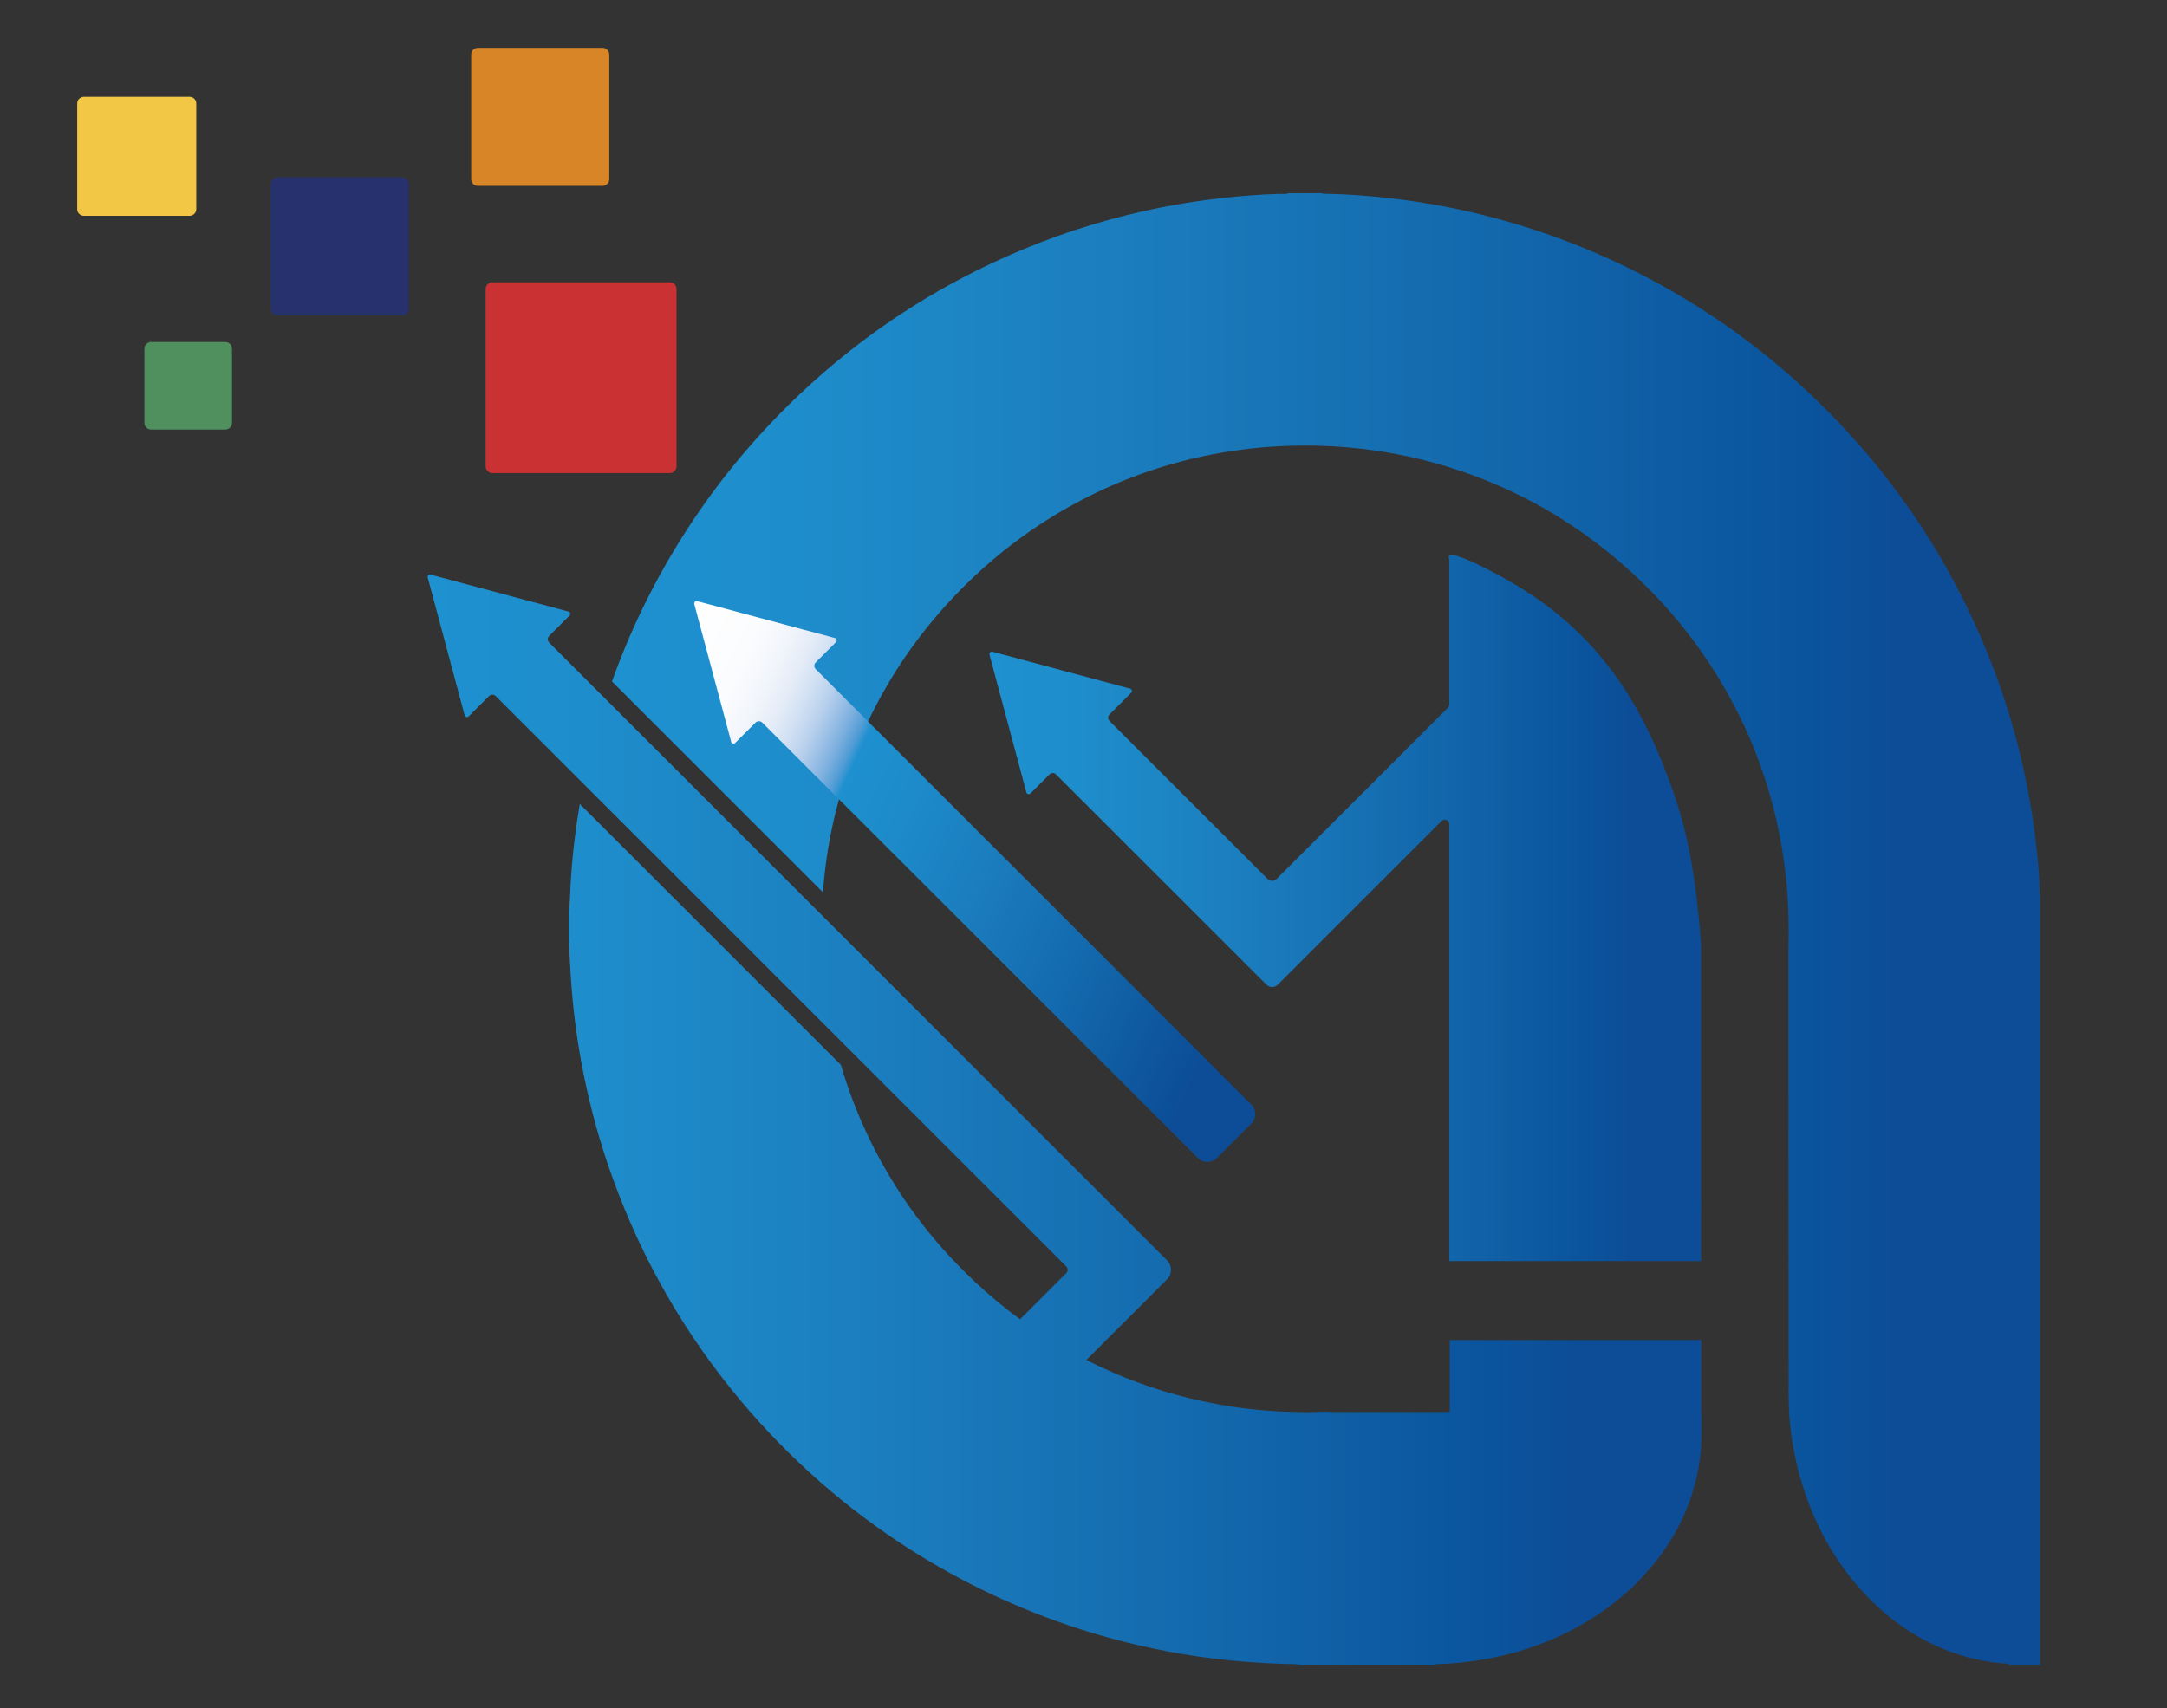 <?xml version="1.0" encoding="utf-8"?>
<!-- Generator: Adobe Illustrator 25.2.0, SVG Export Plug-In . SVG Version: 6.00 Build 0)  -->
<svg version="1.1" id="Layer_1" xmlns="http://www.w3.org/2000/svg" xmlns:xlink="http://www.w3.org/1999/xlink" x="0px" y="0px"
	 viewBox="0 0 1539.2 1213.56" style="enable-background:new 0 0 1539.2 1213.56;" xml:space="preserve">
<rect x="0" y="0" width="1539.2" height="1213.56" fill="#333333" stroke="none"/>
<style type="text/css">
	.st0{display:none;fill:url(#SVGID_1_);}
	.st1{fill:url(#SVGID_2_);}
	.st2{fill:url(#SVGID_3_);}
	.st3{fill:url(#SVGID_4_);}
	.st4{display:none;fill:url(#SVGID_5_);}
	.st5{fill:url(#SVGID_6_);}
	.st6{display:none;fill:#F2C745;}
	.st7{fill:#27316E;}
	.st8{fill:#D88527;}
	.st9{fill:#C93132;}
	.st10{fill:#F2C745;}
	.st11{fill:#508F5E;}
</style>
<g>
	<g>
		<g>
			<g>
				<linearGradient id="SVGID_1_" gradientUnits="userSpaceOnUse" x1="443.743" y1="660.986" x2="1449.17" y2="660.986">
					<stop  offset="2.577728e-04" style="stop-color:#1E91D0"/>
					<stop  offset="0.127" style="stop-color:#1E8DCB"/>
					<stop  offset="0.322" style="stop-color:#1C80C0"/>
					<stop  offset="0.562" style="stop-color:#156DB0"/>
					<stop  offset="0.834" style="stop-color:#0A549D"/>
					<stop  offset="0.9" style="stop-color:#0D4D98"/>
				</linearGradient>
				<path class="st0" d="M1449.17,637.06v547.3h-22.05c-1.42-1.19-3.18-0.8-4.78-0.93c-8.85-0.74-17.56-2.33-26.09-4.75
					c-27.92-7.93-51.41-23.1-71.28-44.04c-19.45-20.51-33.31-44.42-42.62-71.05c-1.71-4.9-2.98-9.92-4.71-14.8
					c-0.15-0.69-0.25-1.41-0.43-2.1c-4.46-17.42-6.97-35.14-6.99-53.09c-0.15-105.76-0.13-211.52-0.17-317.28
					c0.07-5.27,0.15-10.53,0.21-15.8c-0.03-0.63-0.09-1.25-0.09-1.88c-0.07-20.83-2.1-41.47-5.93-61.93
					c-6.49-34.57-18.04-67.35-34.71-98.31c-21.01-39.03-48.64-72.71-82.56-101.21c-32.42-27.26-68.69-47.81-108.77-61.58
					c-25.59-8.8-51.87-14.42-78.83-16.94c-16.7-1.56-33.42-1.93-50.18-1.13c-18.64,0.87-37.08,3.28-55.34,7.17
					c-30.21,6.43-59.01,16.79-86.38,31.09c-34.28,17.91-64.65,41.03-91.22,69.14c-24.94,26.38-45.33,55.88-60.84,88.7
					c-13.51,28.6-22.83,58.08-28,88.4L443.74,458.34c13.11-31.28,29.2-61.13,48.29-89.47c22.45-33.36,48.47-63.68,77.88-91.08
					c39.36-36.64,83.31-66.55,131.91-89.61c31.54-14.96,64.22-26.71,98.11-35.11c21.58-5.34,43.39-9.31,65.47-11.83
					c14.33-1.64,28.69-2.79,43.11-3.18c2.02-0.04,4.11,0.43,6.09-0.45h23.66c0.49,0.54,1.15,0.39,1.76,0.39
					c18.83,0.27,37.54,1.9,56.21,4.35c21.68,2.83,43.09,7.08,64.22,12.69c37.33,9.9,73.13,23.79,107.4,41.61
					c54.74,28.48,102.84,65.61,144.55,111.05c34.7,37.8,63.19,79.82,85.46,126.05c16.2,33.64,28.73,68.61,37.41,104.96
					c4.45,18.64,7.93,37.45,10.23,56.49c1.56,12.88,2.99,25.78,3.2,38.79C1448.73,635,1448.4,636.13,1449.17,637.06z"/>
				<linearGradient id="SVGID_2_" gradientUnits="userSpaceOnUse" x1="303.786" y1="795.493" x2="1208.549" y2="795.493">
					<stop  offset="2.577728e-04" style="stop-color:#1E91D0"/>
					<stop  offset="0.127" style="stop-color:#1E8DCB"/>
					<stop  offset="0.322" style="stop-color:#1C80C0"/>
					<stop  offset="0.562" style="stop-color:#156DB0"/>
					<stop  offset="0.834" style="stop-color:#0A549D"/>
					<stop  offset="0.9" style="stop-color:#0D4D98"/>
				</linearGradient>
				<path class="st1" d="M1208.54,1005.82c0.01,4.82,0.02,9.65,0,14.49c-0.04,8.15-0.89,16.24-2.42,24.26
					c-5.04,26.36-16.85,49.42-34.13,69.82c-3.99,4.72-8.45,9-12.67,13.49c-0.56,0.45-1.14,0.88-1.65,1.36
					c-19.23,17.63-41.25,30.62-65.67,39.64c-21.48,7.94-43.69,12.03-66.49,13.33c-2.19,0.12-4.44-0.33-6.56,0.53H927.1l-0.13-0.08
					l0.03-0.14c-2.39,0.63-4.75-0.14-7.13-0.16c-11.53-0.15-23.05-0.8-34.55-1.66c-15.43-1.15-30.78-3.05-46.03-5.64
					c-27.28-4.61-54.03-11.35-80.22-20.26c-42.87-14.6-83.23-34.32-120.95-59.38c-45.13-29.97-84.63-66.14-118.63-108.31
					c-38.76-48.11-67.9-101.52-87.77-159.98c-8.18-24.07-14.48-48.62-19.03-73.63c-2.01-10.99-3.63-22.05-4.89-33.15
					c-1.09-9.5-1.93-19.02-2.49-28.58c-0.47-7.98-0.9-15.97-1.35-23.97v-22.01c0.15-0.32,0.4-0.63,0.42-0.96
					c0.22-2.75,0.45-5.51,0.54-8.28c0.74-20.4,2.9-40.65,6.15-60.78c0.25-1.53,0.5-3.06,0.76-4.59L597.3,756.65
					c5.46,18.74,12.54,36.92,21.23,54.56c18.39,37.31,42.84,70.14,73.1,98.66c10.49,9.89,21.46,19.04,32.93,27.45l25.39-25.39v0.01
					l7.41-7.41c1.32-1.31,1.32-3.44,0-4.76l-167.5-167.5l-26.83-26.83L413.54,555.95l-61.42-61.42c-1.32-1.32-3.46-1.32-4.78,0
					l-14.4,14.39c-0.95,0.95-2.56,0.52-2.91-0.77l-26.18-97.73c-0.35-1.29,0.84-2.48,2.13-2.13l97.73,26.18
					c1.29,0.35,1.72,1.96,0.77,2.92l-14.41,14.4c-1.31,1.32-1.31,3.44,0,4.76L828.92,895.4c3.75,3.74,3.75,9.79,0,13.53l-31.2,31.2
					l-0.01-0.01l-9.79,9.79l-5.31,5.31l-11.01,11.01c6.44,3.28,13,6.36,19.69,9.24c23.15,9.98,47.15,17.24,71.92,21.89
					c15.75,2.95,31.66,4.79,47.67,5.49c5.36,0.24,10.72,0.34,16.09,0.49c4.6-0.12,9.21-0.24,13.82-0.38
					c2.86,0.08,5.73,0.24,8.58,0.24c26.81,0,53.61,0.01,80.42,0v-51.15h178.58v51.77
					C1208.54,1004.2,1208.54,1004.82,1208.54,1005.82z"/>
				<linearGradient id="SVGID_3_" gradientUnits="userSpaceOnUse" x1="434.678" y1="660.01" x2="1449.168" y2="660.01">
					<stop  offset="2.577728e-04" style="stop-color:#1E91D0"/>
					<stop  offset="0.127" style="stop-color:#1E8DCB"/>
					<stop  offset="0.322" style="stop-color:#1C80C0"/>
					<stop  offset="0.562" style="stop-color:#156DB0"/>
					<stop  offset="0.834" style="stop-color:#0A549D"/>
					<stop  offset="0.9" style="stop-color:#0D4D98"/>
				</linearGradient>
				<path class="st2" d="M1449.17,636.12v546.62h-22.02c-1.42-1.19-3.18-0.8-4.78-0.93c-8.84-0.74-17.53-2.33-26.06-4.75
					c-27.88-7.92-51.35-23.07-71.19-43.98c-19.42-20.49-33.26-44.37-42.56-70.97c-1.71-4.89-2.98-9.9-4.7-14.78
					c-0.15-0.69-0.25-1.41-0.43-2.09c-4.45-17.4-6.96-35.09-6.98-53.03c-0.15-105.63-0.13-211.25-0.17-316.88
					c0.07-5.26,0.15-10.52,0.21-15.78c-0.03-0.63-0.09-1.25-0.09-1.88c-0.06-20.8-2.09-41.41-5.91-61.86
					c-6.48-34.53-18.02-67.26-34.67-98.19c-20.98-38.98-48.58-72.62-82.46-101.09c-32.38-27.22-68.6-47.74-108.63-61.5
					c-25.56-8.78-51.81-14.4-78.73-16.91c-16.68-1.56-33.38-1.93-50.12-1.13c-18.62,0.87-37.04,3.27-55.26,7.16
					c-30.17,6.42-58.94,16.77-86.28,31.05c-34.24,17.89-64.56,40.98-91.1,69.05c-24.91,26.35-45.28,55.81-60.76,88.59
					c-18.32,38.78-28.93,79.17-31.96,121.13L434.68,484.14c14.69-40.99,34.15-79.65,58.55-115.88
					c22.43-33.33,48.41-63.61,77.78-90.96c39.31-36.6,83.21-66.47,131.75-89.5c31.5-14.94,64.14-26.68,97.99-35.07
					c21.55-5.34,43.34-9.3,65.39-11.82c14.31-1.63,28.66-2.78,43.06-3.17c2.01-0.05,4.11,0.42,6.09-0.45h23.63
					c0.49,0.54,1.15,0.39,1.76,0.39c18.81,0.27,37.49,1.9,56.14,4.34c21.65,2.83,43.03,7.07,64.14,12.68
					c37.28,9.89,73.03,23.76,107.26,41.56c54.67,28.44,102.71,65.53,144.37,110.91c34.66,37.76,63.11,79.72,85.36,125.9
					c16.18,33.6,28.69,68.52,37.36,104.82c4.44,18.62,7.92,37.41,10.21,56.42c1.56,12.87,2.99,25.75,3.2,38.74
					C1448.74,634.06,1448.4,635.19,1449.17,636.12z"/>
				<linearGradient id="SVGID_4_" gradientUnits="userSpaceOnUse" x1="702.776" y1="645.163" x2="1208.375" y2="645.163">
					<stop  offset="2.577728e-04" style="stop-color:#1E91D0"/>
					<stop  offset="0.127" style="stop-color:#1E8DCB"/>
					<stop  offset="0.322" style="stop-color:#1C80C0"/>
					<stop  offset="0.562" style="stop-color:#156DB0"/>
					<stop  offset="0.834" style="stop-color:#0A549D"/>
					<stop  offset="0.9" style="stop-color:#0D4D98"/>
				</linearGradient>
				<path class="st3" d="M1208.37,857.29c0.01,0.1,0.01,0.2,0,0.31c-0.04,1.11-0.12,2.22-0.12,3.33v35.04h-178.8
					c-0.02-103.46-0.02-206.92-0.02-310.39c0-2.88-3.47-4.32-5.51-2.28l-40.87,40.87l-0.26,0.25l-75.19,75.19
					c-2.23,2.23-5.84,2.23-8.06,0L750.06,550.15c-1.26-1.26-3.3-1.26-4.56,0l-13.55,13.54c-0.95,0.95-2.58,0.52-2.93-0.78
					l-26.18-97.72c-0.35-1.3,0.84-2.49,2.14-2.14l97.72,26.2c1.3,0.33,1.73,1.96,0.78,2.91l-15.44,15.45
					c-1.26,1.26-1.26,3.31,0,4.57l112.35,112.34c1.75,1.76,4.6,1.76,6.36,0l38.06-38.07l0.26-0.26l83.41-83.41
					c0.6-0.6,0.94-1.43,0.94-2.28v-98.61c0-1.87,0.17-3.75-0.36-5.62c-0.35-1.26,0.15-1.8,1.53-1.89c1.43-0.08,2.83,0.2,4.22,0.6
					c5.28,1.53,10.22,3.84,15.13,6.22c17.51,8.51,34.34,18.16,49.88,29.95c26.38,20.01,47.22,44.76,63.33,73.6
					c11.4,20.39,20.02,41.95,27.41,64.07c6.22,18.67,10.22,37.8,12.97,57.25c2.07,14.73,3.66,29.48,4.59,44.32
					c0.13,1.97,0.12,3.94,0.12,5.91c0.01,59.22,0.01,118.44,0.01,177.66C1208.25,855.07,1208.33,856.18,1208.37,857.29z"/>
				<linearGradient id="SVGID_5_" gradientUnits="userSpaceOnUse" x1="402.648" y1="870.171" x2="1208.249" y2="870.171">
					<stop  offset="2.577728e-04" style="stop-color:#1E91D0"/>
					<stop  offset="0.127" style="stop-color:#1E8DCB"/>
					<stop  offset="0.322" style="stop-color:#1C80C0"/>
					<stop  offset="0.562" style="stop-color:#156DB0"/>
					<stop  offset="0.834" style="stop-color:#0A549D"/>
					<stop  offset="0.9" style="stop-color:#0D4D98"/>
				</linearGradient>
				<path class="st4" d="M1208.25,1004.95h-0.37c0.35,0.33,0.36,0.97,0.36,2.28c0.01,4.83,0.02,9.67,0,14.51
					c-0.04,8.16-0.89,16.26-2.42,24.29c-5.05,26.39-16.88,49.48-34.18,69.91c-4,4.73-8.46,9-12.68,13.51
					c-0.56,0.45-1.14,0.87-1.66,1.35c-19.25,17.66-41.29,30.67-65.75,39.7c-21.5,7.94-43.74,12.04-66.58,13.34
					c-2.18,0.13-4.43-0.33-6.56,0.53h-91.96l-0.14-0.08l0.04-0.13c-2.4,0.62-4.76-0.15-7.14-0.17c-11.55-0.15-23.08-0.8-34.6-1.66
					c-15.45-1.15-30.82-3.06-46.09-5.65c-27.31-4.61-54.09-11.36-80.32-20.29c-42.92-14.61-83.33-34.36-121.1-59.44
					c-45.18-30.02-84.73-66.23-118.77-108.46c-38.81-48.16-67.99-101.64-87.88-160.18c-8.19-24.1-14.5-48.68-19.06-73.72
					c-2.01-11-3.63-22.07-4.9-33.18c-1.08-9.51-1.92-19.05-2.48-28.62c-0.48-8-0.91-16-1.36-24.01v-22.03
					c0.15-0.32,0.4-0.63,0.43-0.96c0.21-2.75,0.44-5.52,0.53-8.29c0.74-20.42,2.9-40.7,6.15-60.86c1.12-6.92,2.38-13.82,3.78-20.69
					l149.49,149.49l26.83,26.83c5.83,27.85,15.04,54.56,27.63,80.11c18.41,37.36,42.89,70.23,73.19,98.79
					c10.43,9.82,21.34,18.93,32.73,27.3l20.12-20.12l1.11-1.1l37.97,37.97l-1.11,1.1l-11.1,11.1c6.56,3.34,13.25,6.48,20.07,9.42
					c23.18,10,47.2,17.27,72.01,21.92c15.77,2.95,31.69,4.79,47.72,5.5c5.37,0.23,10.74,0.33,16.11,0.49
					c4.61-0.12,9.23-0.25,13.84-0.38c2.87,0.08,5.74,0.24,8.59,0.24c26.9,0,53.8,0.01,80.7,0v-46.78h178.81V1004.95z"/>
			</g>
		</g>
		<g>
			<linearGradient id="SVGID_6_" gradientUnits="userSpaceOnUse" x1="453.568" y1="513.187" x2="920.781" y2="731.052">
				<stop  offset="2.577728e-04" style="stop-color:#FFFFFF"/>
				<stop  offset="0.093" style="stop-color:#FBFCFE"/>
				<stop  offset="0.136" style="stop-color:#F2F5FB"/>
				<stop  offset="0.169" style="stop-color:#E4ECF7"/>
				<stop  offset="0.196" style="stop-color:#D1E0F3"/>
				<stop  offset="0.221" style="stop-color:#B9D1ED"/>
				<stop  offset="0.242" style="stop-color:#9CC0E6"/>
				<stop  offset="0.263" style="stop-color:#7AAEDE"/>
				<stop  offset="0.281" style="stop-color:#509CD5"/>
				<stop  offset="0.293" style="stop-color:#1E90CF"/>
				<stop  offset="0.38" style="stop-color:#1D8BCA"/>
				<stop  offset="0.519" style="stop-color:#1B7DBE"/>
				<stop  offset="0.693" style="stop-color:#1369AD"/>
				<stop  offset="0.894" style="stop-color:#0C4E98"/>
				<stop  offset="0.9" style="stop-color:#0D4D98"/>
			</linearGradient>
			<path class="st5" d="M888.79,798.29l-24.45,24.45c-3.73,3.73-9.79,3.73-13.52,0L541.47,513.4c-1.34-1.34-3.51-1.34-4.85,0
				l-14.37,14.36c-0.94,0.94-2.57,0.5-2.91-0.78l-26.18-97.72c-0.35-1.3,0.84-2.49,2.14-2.14l97.72,26.18
				c1.3,0.35,1.73,1.97,0.78,2.91l-14.4,14.41c-1.32,1.32-1.32,3.46,0,4.78l309.38,309.38C892.52,788.5,892.52,794.56,888.79,798.29
				z"/>
		</g>
		
			<rect x="759.26" y="560.46" transform="matrix(0.707 -0.707 0.707 0.707 -221.51 748.867)" class="st6" width="67.91" height="162.72"/>
	</g>
	<g>
		<path class="st7" d="M285.61,224.05h-88.63c-2.6,0-4.72-2.11-4.72-4.72v-88.63c0-2.6,2.11-4.72,4.72-4.72h88.63
			c2.6,0,4.72,2.11,4.72,4.72v88.63C290.32,221.94,288.21,224.05,285.61,224.05z"/>
		<path class="st8" d="M428.04,132.05h-88.63c-2.6,0-4.72-2.11-4.72-4.72V38.7c0-2.6,2.11-4.72,4.72-4.72h88.63
			c2.6,0,4.72,2.11,4.72,4.72v88.63C432.76,129.94,430.65,132.05,428.04,132.05z"/>
		<path class="st9" d="M475.8,336.11H349.67c-2.6,0-4.72-2.11-4.72-4.72V205.26c0-2.6,2.11-4.72,4.72-4.72H475.8
			c2.6,0,4.72,2.11,4.72,4.72V331.4C480.52,334,478.41,336.11,475.8,336.11z"/>
		<path class="st10" d="M134.69,153.31H59.57c-2.6,0-4.72-2.11-4.72-4.72V73.47c0-2.6,2.11-4.72,4.72-4.72h75.12
			c2.6,0,4.72,2.11,4.72,4.72v75.12C139.41,151.2,137.3,153.31,134.69,153.31z"/>
		<path class="st11" d="M160.07,305.2H107.3c-2.6,0-4.72-2.11-4.72-4.72v-52.77c0-2.6,2.11-4.72,4.72-4.72h52.77
			c2.6,0,4.72,2.11,4.72,4.72v52.77C164.79,303.09,162.67,305.2,160.07,305.2z"/>
	</g>
</g>
</svg>
